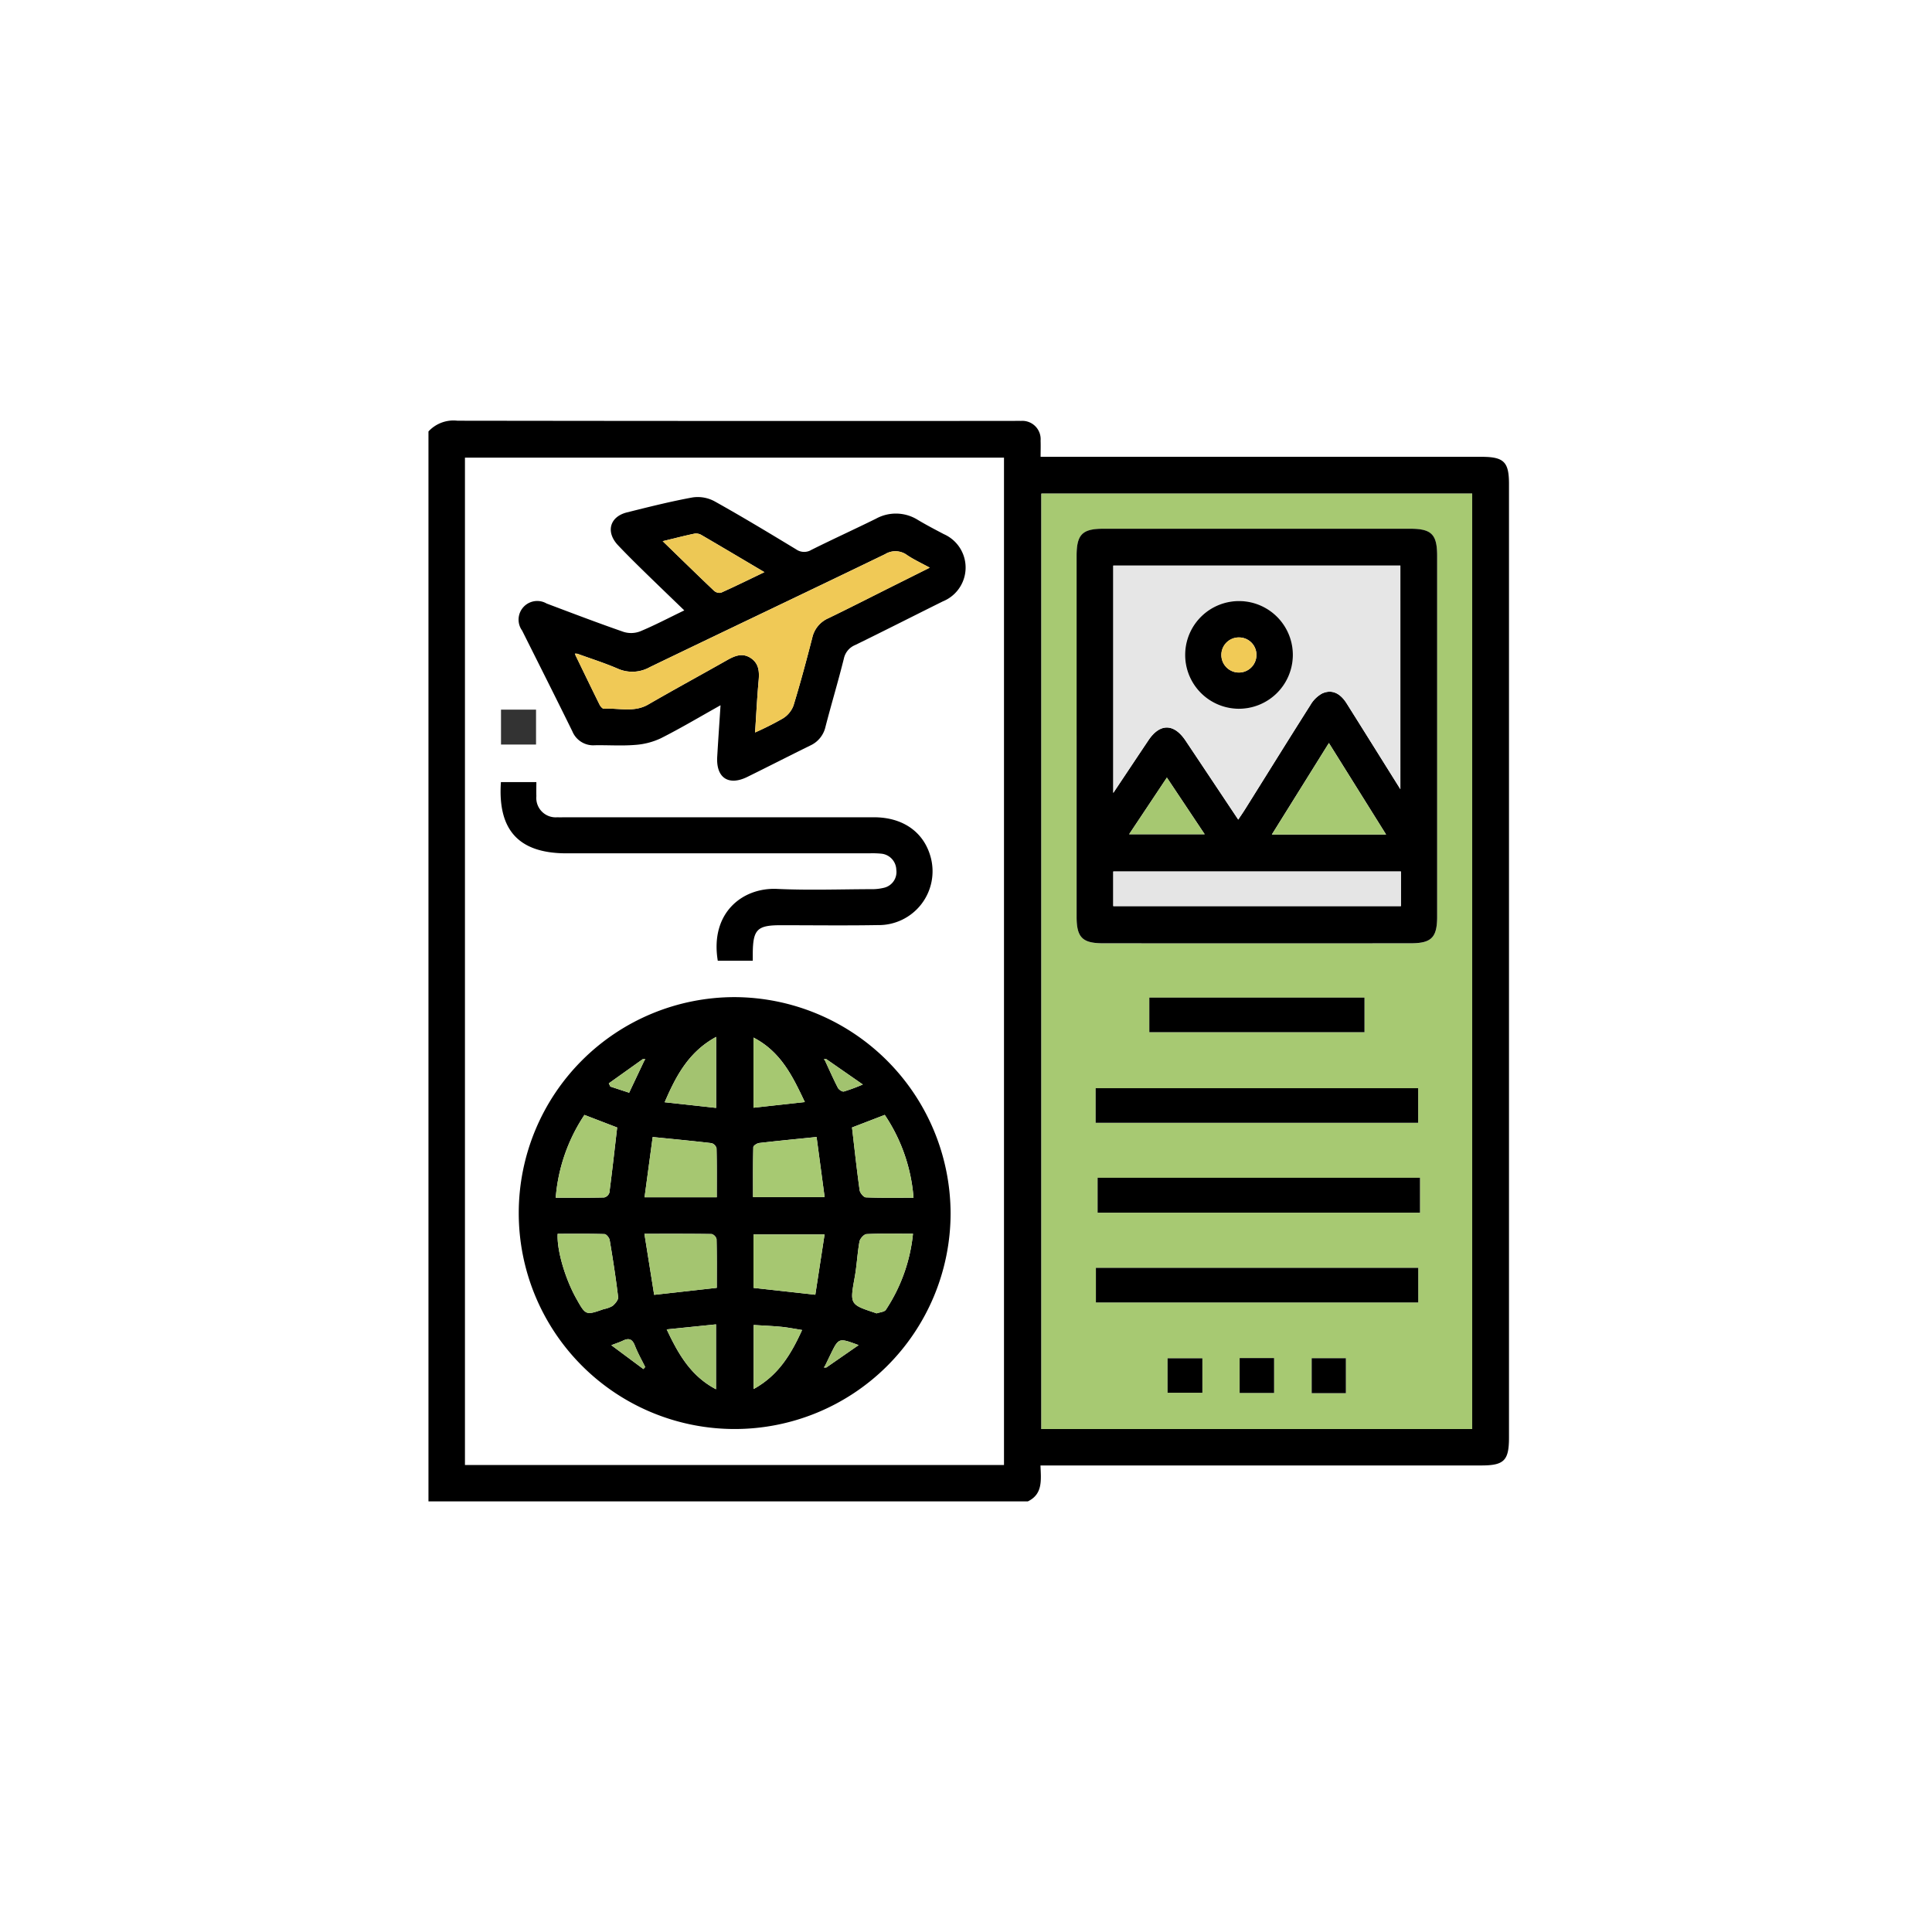 <svg xmlns="http://www.w3.org/2000/svg" xmlns:xlink="http://www.w3.org/1999/xlink" width="248" height="245" viewBox="0 0 248 245">
  <defs>
    <filter id="Rectángulo_335073" x="0" y="0" width="248" height="245" filterUnits="userSpaceOnUse">
      <feOffset dy="3" input="SourceAlpha"/>
      <feGaussianBlur stdDeviation="3" result="blur"/>
      <feFlood flood-opacity="0.161"/>
      <feComposite operator="in" in2="blur"/>
      <feComposite in="SourceGraphic"/>
    </filter>
  </defs>
  <g id="_2" data-name="2" transform="translate(-256 -836)">
    <g transform="matrix(1, 0, 0, 1, 256, 836)" filter="url(#Rectángulo_335073)">
      <rect id="Rectángulo_335073-2" data-name="Rectángulo 335073" width="230" height="227" rx="26" transform="translate(9 6)" fill="#fff"/>
    </g>
    <g id="Grupo_736188" data-name="Grupo 736188" transform="translate(1 -698)">
      <rect id="Rectángulo_335070" data-name="Rectángulo 335070" width="192" height="192" transform="translate(283 1561)" fill="none"/>
      <g id="Grupo_736182" data-name="Grupo 736182" transform="translate(337 1588.628)">
        <g id="Grupo_213541" data-name="Grupo 213541" transform="translate(-27 -0.628)">
          <path id="Trazado_150514" data-name="Trazado 150514" d="M76.939,139.386H0V2.059A4.367,4.367,0,0,1,3.724.681q35.615.051,71.23.024c.361,0,.723-.013,1.083,0a2.354,2.354,0,0,1,2.539,2.536c.024.66,0,1.321,0,2.074h56.593c2.873,0,3.532.648,3.532,3.475v122.4c0,2.954-.626,3.585-3.558,3.585H78.56c.072,1.9.316,3.669-1.621,4.613M73.877,5.42H4.683v129.3H73.877Zm60.1,4.617h-55.3V130.1h55.3Z" transform="translate(0 -0.681)"/>
          <path id="Trazado_150516" data-name="Trazado 150516" d="M272.727,146.6h-55.3V26.536h55.3Zm-50.78-89.035q0,11.647,0,23.294c0,2.637.734,3.395,3.378,3.4q19.776.014,39.552,0c2.63,0,3.349-.759,3.349-3.421q0-23.158,0-46.316c0-2.741-.72-3.467-3.443-3.468q-19.708,0-39.416,0c-2.7,0-3.42.742-3.421,3.493q0,11.511,0,23.022m2.7,61.27h41.381v-4.483H224.642Zm41.146-15.98h-41.4v4.44h41.4Zm.011,23.062H224.424v4.44H265.8ZM231.28,95.664H258.9V91.226H231.28Zm6.81,41.855h-4.466v4.423h4.466Zm4.784,4.449H247.3v-4.477h-4.422Zm13.637-4.457h-4.389V142h4.389Z" transform="translate(-138.749 -17.18)" fill="#a7c972"/>
          <path id="Trazado_150517" data-name="Trazado 150517" d="M87.457,232.913a27.717,27.717,0,1,1-27.691-27.775,27.835,27.835,0,0,1,27.691,27.775M71.493,252.683l4.157-2.88c-2.554-.943-2.554-.943-3.569,1.125-.255.519-.5,1.04-.757,1.56l-.144.184.312.012M47.939,213.1l-4.357,3.106.2.413,2.411.79,1.94-4.1.14-.208h-.332m23.556-.007-.31.006.147.181c.545,1.171,1.065,2.355,1.657,3.5.123.238.554.523.766.471a22.766,22.766,0,0,0,2.432-.9c-1.785-1.241-3.238-2.251-4.692-3.259M57.442,242.452c0-2.118.02-4.185-.029-6.25a.922.922,0,0,0-.616-.656c-2.783-.045-5.568-.03-8.642-.03.437,2.738.842,5.277,1.25,7.833l8.036-.9m0-11.622c0-2.177.021-4.236-.029-6.293a.948.948,0,0,0-.637-.655c-2.443-.29-4.894-.519-7.558-.787l-1.044,7.735ZM71.28,235.6H62.16v6.857l7.931.878L71.28,235.6m-1.027-12.511c-2.641.269-5.006.494-7.364.77-.28.033-.752.339-.756.528-.054,2.133-.034,4.269-.034,6.416h9.188l-1.034-7.714m4.551-1.221c.33,2.8.613,5.432.978,8.05.049.351.508.909.795.921,2.011.081,4.027.043,6.121.043a22.029,22.029,0,0,0-3.692-10.631l-4.2,1.617m-38.036,9.012c2.106,0,4.165.021,6.222-.028a.939.939,0,0,0,.664-.614c.363-2.751.669-5.509,1-8.368l-4.2-1.614a22.315,22.315,0,0,0-3.687,10.625m45.859,4.626c-2.1,0-4.031-.046-5.959.045-.329.016-.838.58-.907.956-.274,1.5-.337,3.044-.607,4.548-.634,3.529-.664,3.524,2.694,4.629.043.014.094.05.128.038.4-.143.985-.172,1.174-.458a21.545,21.545,0,0,0,3.477-9.758m-45.609.009c-.118,2.113.963,5.767,2.405,8.337,1.2,2.137,1.2,2.136,3.522,1.325a3.529,3.529,0,0,0,1.129-.411c.33-.282.748-.775.706-1.125-.292-2.449-.674-4.888-1.084-7.321-.05-.3-.428-.762-.665-.77-2.008-.062-4.018-.035-6.013-.035m20.34-16.162v-9.111c-3.5,1.9-5.131,4.957-6.606,8.386l6.606.726m4.8-.024,6.586-.727c-1.594-3.381-3.1-6.466-6.586-8.275Zm-4.816,36.141v-8.333l-6.329.646c1.509,3.215,3.117,6,6.329,7.686m4.834-8.252v8.216c3.191-1.759,4.8-4.47,6.217-7.572-.986-.156-1.817-.327-2.657-.409-1.155-.113-2.317-.157-3.56-.236m-14.153,5.658.227-.264c-.45-.919-.963-1.814-1.331-2.764-.324-.836-.777-.988-1.535-.613-.375.185-.78.308-1.481.579l4.12,3.063" transform="translate(-20.434 -131.155)"/>
          <path id="Trazado_150518" data-name="Trazado 150518" d="M57.926,54.474c-2.7,1.511-5.134,2.963-7.657,4.234a9.184,9.184,0,0,1-3.321.855c-1.7.14-3.428.014-5.142.043a2.894,2.894,0,0,1-2.9-1.785C36.783,53.5,34.613,49.2,32.457,44.887A2.394,2.394,0,0,1,35.6,41.414c3.285,1.24,6.567,2.492,9.883,3.642a3.244,3.244,0,0,0,2.12-.066c1.818-.752,3.564-1.675,5.672-2.692-1.92-1.857-3.7-3.561-5.457-5.283-1.032-1.01-2.057-2.029-3.049-3.078-1.6-1.692-1.081-3.659,1.142-4.217,2.8-.7,5.6-1.405,8.43-1.922a4.536,4.536,0,0,1,2.8.487c3.541,1.973,7.013,4.072,10.482,6.172a1.792,1.792,0,0,0,1.972.069c2.739-1.368,5.527-2.637,8.273-3.992a5.3,5.3,0,0,1,5.4.158c1.083.646,2.2,1.23,3.319,1.817a4.686,4.686,0,0,1-.125,8.632C82.716,43,78.981,44.9,75.22,46.739a2.419,2.419,0,0,0-1.46,1.739c-.729,2.926-1.6,5.816-2.356,8.736a3.48,3.48,0,0,1-1.949,2.423c-2.708,1.33-5.393,2.708-8.1,4.038-2.407,1.181-4.008.105-3.854-2.572.122-2.114.27-4.225.426-6.629M39.537,47.86l-.306-.014.1.26c1.022,2.1,2.036,4.211,3.076,6.306.107.216.376.52.551.509,1.9-.123,3.849.516,5.687-.546,3.354-1.938,6.76-3.788,10.132-5.7.989-.559,1.972-.965,3.034-.256,1.043.7,1.11,1.735,1.006,2.882-.194,2.133-.3,4.274-.457,6.663a38.633,38.633,0,0,0,3.568-1.8,3.316,3.316,0,0,0,1.352-1.622c.885-2.882,1.665-5.8,2.417-8.718a3.571,3.571,0,0,1,2.04-2.507c2.8-1.352,5.564-2.767,8.343-4.157l4.7-2.348c-1.1-.6-2.046-1.036-2.9-1.609a2.52,2.52,0,0,0-2.832-.124c-10.053,4.866-20.145,9.648-30.2,14.5a4.594,4.594,0,0,1-4.125.192c-1.691-.731-3.458-1.286-5.192-1.916M50.5,33.412c2.374,2.3,4.46,4.343,6.577,6.351a1.066,1.066,0,0,0,.9.27c1.828-.819,3.625-1.705,5.584-2.644-2.809-1.661-5.432-3.221-8.069-4.758a1.371,1.371,0,0,0-.874-.192c-1.219.251-2.425.566-4.114.973" transform="translate(-20.436 -17.952)"/>
          <path id="Trazado_150519" data-name="Trazado 150519" d="M57.955,151.788H53.461c-1.016-6.145,3.174-9.427,7.622-9.22,4.01.187,8.035.045,12.054.032a6.33,6.33,0,0,0,1.6-.166,2.073,2.073,0,0,0,1.64-2.327A2.132,2.132,0,0,0,74.4,138.04,11.377,11.377,0,0,0,72.915,138q-19.437,0-38.875,0c-6.094,0-8.842-2.946-8.416-9.141h4.551c0,.572-.021,1.185,0,1.8a2.487,2.487,0,0,0,2.693,2.713c.36.019.722,0,1.083,0q19.776,0,39.553,0c3.716,0,6.388,1.888,7.271,5.068a6.909,6.909,0,0,1-6.785,8.771c-4.153.073-8.308.017-12.461.017-2.99,0-3.54.544-3.576,3.534,0,.307,0,.614,0,1.028" transform="translate(-16.324 -82.474)"/>
          <rect id="Rectángulo_48666" data-name="Rectángulo 48666" width="4.496" height="4.48" transform="translate(9.312 37.084)" fill="#333"/>
          <path id="Trazado_150520" data-name="Trazado 150520" d="M229.92,65.515q0-11.511,0-23.023c0-2.75.725-3.492,3.421-3.493q19.708,0,39.417,0c2.723,0,3.442.727,3.443,3.468q0,23.158,0,46.316c0,2.661-.718,3.419-3.349,3.421q-19.776.015-39.552,0c-2.644,0-3.377-.759-3.378-3.4q0-11.646,0-23.293m41.56,6.913V43.73H234.63V72.907c1.629-2.441,3.066-4.6,4.511-6.757,1.472-2.2,3.278-2.182,4.764.04,2.228,3.331,4.448,6.667,6.763,10.139.335-.5.613-.9.869-1.31,2.8-4.469,5.574-8.949,8.4-13.4a3.944,3.944,0,0,1,1.484-1.469c1.232-.574,2.318-.076,3.16,1.261,2.251,3.576,4.487,7.161,6.9,11.016m.071,10.565H234.627v4.444h36.925Zm-1.907-4.749L262.306,66.5l-7.321,11.74Zm-23.283-.032-4.852-7.276-4.848,7.276Z" transform="translate(-146.723 -25.133)"/>
          <rect id="Rectángulo_48667" data-name="Rectángulo 48667" width="41.381" height="4.483" transform="translate(85.894 97.168)"/>
          <rect id="Rectángulo_48668" data-name="Rectángulo 48668" width="41.396" height="4.44" transform="translate(85.644 85.672)"/>
          <rect id="Rectángulo_48669" data-name="Rectángulo 48669" width="41.375" height="4.44" transform="translate(85.675 108.733)"/>
          <rect id="Rectángulo_48670" data-name="Rectángulo 48670" width="27.619" height="4.438" transform="translate(92.532 74.046)"/>
          <rect id="Rectángulo_48671" data-name="Rectángulo 48671" width="4.466" height="4.423" transform="translate(94.876 120.34)"/>
          <rect id="Rectángulo_48672" data-name="Rectángulo 48672" width="4.422" height="4.477" transform="translate(104.126 120.311)"/>
          <rect id="Rectángulo_48673" data-name="Rectángulo 48673" width="4.389" height="4.486" transform="translate(113.374 120.33)"/>
          <path id="Trazado_150521" data-name="Trazado 150521" d="M85.894,296.022l-8.036.9-1.25-7.833c3.074,0,5.858-.015,8.642.03a.921.921,0,0,1,.616.655c.048,2.065.028,4.132.028,6.251" transform="translate(-48.887 -184.725)" fill="#a4c570"/>
          <path id="Trazado_150522" data-name="Trazado 150522" d="M85.914,262.5H76.647l1.044-7.735c2.664.268,5.114.5,7.557.787a.948.948,0,0,1,.637.655c.05,2.057.029,4.116.029,6.293" transform="translate(-48.912 -162.823)" fill="#a6c771"/>
          <path id="Trazado_150523" data-name="Trazado 150523" d="M124.43,289.332c-.4,2.631-.786,5.11-1.189,7.735l-7.931-.878v-6.857Z" transform="translate(-73.585 -184.883)" fill="#a6c771"/>
          <path id="Trazado_150524" data-name="Trazado 150524" d="M123.29,254.759c.346,2.58.682,5.089,1.033,7.714h-9.188c0-2.147-.02-4.283.034-6.416,0-.189.476-.5.756-.528,2.358-.276,4.723-.5,7.364-.77" transform="translate(-73.471 -162.82)" fill="#a7c972"/>
          <path id="Trazado_150525" data-name="Trazado 150525" d="M150.253,248.533l4.2-1.616a22.024,22.024,0,0,1,3.692,10.63c-2.094,0-4.11.038-6.121-.042-.287-.012-.746-.57-.795-.921-.366-2.618-.649-5.247-.979-8.051" transform="translate(-95.884 -157.816)" fill="#a7c872"/>
          <path id="Trazado_150526" data-name="Trazado 150526" d="M45.139,257.552a22.316,22.316,0,0,1,3.687-10.625l4.2,1.614c-.333,2.859-.64,5.617-1,8.368a.939.939,0,0,1-.664.614c-2.058.049-4.117.028-6.223.028" transform="translate(-28.805 -157.822)" fill="#a7c872"/>
          <path id="Trazado_150527" data-name="Trazado 150527" d="M158.108,289.053a21.546,21.546,0,0,1-3.477,9.758c-.189.287-.772.316-1.174.458-.034.012-.085-.023-.128-.038-3.359-1.105-3.329-1.1-2.694-4.629.27-1.5.333-3.045.607-4.548.069-.376.578-.941.907-.956,1.928-.091,3.863-.044,5.959-.044" transform="translate(-95.915 -184.697)" fill="#a6c771"/>
          <path id="Trazado_150528" data-name="Trazado 150528" d="M45.814,289.089c1.995,0,4.005-.026,6.013.035.237.007.615.472.665.77.41,2.432.792,4.872,1.084,7.32.042.351-.377.843-.706,1.126a3.538,3.538,0,0,1-1.129.411c-2.323.811-2.323.812-3.522-1.325-1.442-2.57-2.523-6.224-2.406-8.337" transform="translate(-29.23 -184.724)" fill="#a6c771"/>
          <path id="Trazado_150529" data-name="Trazado 150529" d="M90.391,228.364l-6.606-.726c1.475-3.429,3.1-6.484,6.606-8.386Z" transform="translate(-53.467 -140.162)" fill="#a3c370"/>
          <path id="Trazado_150530" data-name="Trazado 150530" d="M115.318,228.493v-9c3.481,1.809,4.992,4.894,6.585,8.275l-6.585.727" transform="translate(-73.59 -140.314)" fill="#a6c871"/>
          <path id="Trazado_150531" data-name="Trazado 150531" d="M90.847,329.549c-3.212-1.689-4.821-4.471-6.329-7.686l6.329-.646Z" transform="translate(-53.935 -205.23)" fill="#a2c36f"/>
          <path id="Trazado_150532" data-name="Trazado 150532" d="M115.368,321.438c1.243.079,2.4.123,3.56.236.839.082,1.67.253,2.657.409-1.414,3.1-3.025,5.813-6.217,7.572Z" transform="translate(-73.622 -205.371)" fill="#a6c771"/>
          <path id="Trazado_150533" data-name="Trazado 150533" d="M140.821,227.118l4.691,3.261a22.767,22.767,0,0,1-2.432.9c-.212.052-.643-.233-.766-.471-.591-1.147-1.111-2.332-1.657-3.5a1.237,1.237,0,0,0,.164-.189" transform="translate(-89.76 -145.181)" fill="#a2c36f"/>
          <path id="Trazado_150534" data-name="Trazado 150534" d="M68.517,227.351l-1.94,4.1-2.41-.79-.2-.413,4.357-3.106.192.208" transform="translate(-40.821 -145.197)" fill="#a2c36f"/>
          <path id="Trazado_150535" data-name="Trazado 150535" d="M68.989,330.309l-4.12-3.063c.7-.271,1.106-.394,1.481-.579.758-.374,1.211-.223,1.535.613.368.951.881,1.845,1.331,2.764l-.227.264" transform="translate(-41.396 -208.585)" fill="#a1c06e"/>
          <path id="Trazado_150536" data-name="Trazado 150536" d="M140.64,330.189c.252-.52.5-1.041.757-1.56,1.015-2.068,1.015-2.068,3.569-1.125l-4.157,2.88a1.294,1.294,0,0,0-.168-.2" transform="translate(-89.749 -208.855)" fill="#a1c06e"/>
          <path id="Trazado_150537" data-name="Trazado 150537" d="M76.009,227.143h.332l-.14.208-.192-.208" transform="translate(-48.505 -145.197)" fill="#a2c36f"/>
          <path id="Trazado_150538" data-name="Trazado 150538" d="M140.4,227.309l-.147-.181.31-.008a1.24,1.24,0,0,1-.164.188" transform="translate(-89.501 -145.183)" fill="#a2c36f"/>
          <path id="Trazado_150539" data-name="Trazado 150539" d="M140.556,336.189l-.312-.012.143-.184a1.3,1.3,0,0,1,.168.2" transform="translate(-89.496 -214.66)" fill="#a1c06e"/>
          <path id="Trazado_150540" data-name="Trazado 150540" d="M52.428,60.137c1.734.631,3.5,1.186,5.192,1.917a4.593,4.593,0,0,0,4.124-.192c10.058-4.855,20.15-9.637,30.2-14.5a2.52,2.52,0,0,1,2.831.123c.853.574,1.8,1.008,2.9,1.609l-4.7,2.348c-2.779,1.389-5.546,2.8-8.343,4.156a3.573,3.573,0,0,0-2.04,2.507c-.752,2.921-1.531,5.836-2.417,8.718a3.314,3.314,0,0,1-1.352,1.622,38.493,38.493,0,0,1-3.568,1.8c.158-2.389.262-4.53.457-6.664.1-1.147.038-2.185-1.005-2.882-1.062-.71-2.046-.3-3.034.256-3.372,1.908-6.778,3.757-10.132,5.7-1.838,1.062-3.789.424-5.687.546-.176.012-.444-.293-.552-.509-1.04-2.095-2.054-4.2-3.075-6.306l.2-.247" transform="translate(-33.327 -30.23)" fill="#f0c956"/>
          <path id="Trazado_150541" data-name="Trazado 150541" d="M83.093,41.664c1.689-.407,2.894-.722,4.114-.973a1.371,1.371,0,0,1,.874.192c2.637,1.537,5.26,3.1,8.069,4.758-1.958.938-3.756,1.824-5.584,2.644a1.066,1.066,0,0,1-.9-.27c-2.116-2.009-4.2-4.049-6.577-6.351" transform="translate(-53.026 -26.204)" fill="#edc855"/>
          <path id="Trazado_150542" data-name="Trazado 150542" d="M52.044,83.555l-.1-.26.306.014-.2.246" transform="translate(-33.147 -53.401)" fill="#f0c956"/>
          <path id="Trazado_150543" data-name="Trazado 150543" d="M279.787,80.772c-2.413-3.855-4.649-7.44-6.9-11.016-.842-1.337-1.928-1.835-3.16-1.261a3.946,3.946,0,0,0-1.484,1.469c-2.825,4.451-5.6,8.931-8.4,13.4-.256.409-.533.805-.869,1.31-2.315-3.471-4.535-6.808-6.763-10.139-1.487-2.223-3.292-2.236-4.765-.04-1.445,2.155-2.882,4.315-4.511,6.757V52.073h36.85Zm-20.92-10.328a6.911,6.911,0,1,0-6.728-7.022,6.92,6.92,0,0,0,6.728,7.022" transform="translate(-155.03 -33.477)" fill="#e6e6e6"/>
          <rect id="Rectángulo_48674" data-name="Rectángulo 48674" width="36.925" height="4.444" transform="translate(87.904 57.86)" fill="#e5e5e5"/>
          <path id="Trazado_150544" data-name="Trazado 150544" d="M313.849,126.751H299.19l7.321-11.74,7.339,11.74" transform="translate(-190.927 -73.64)" fill="#a7c972"/>
          <path id="Trazado_150545" data-name="Trazado 150545" d="M258.249,134.534h-9.7l4.848-7.276,4.852,7.276" transform="translate(-158.611 -81.456)" fill="#a6c871"/>
          <path id="Trazado_150546" data-name="Trazado 150546" d="M275.091,78.463a6.911,6.911,0,1,1,7.116-6.772,6.924,6.924,0,0,1-7.116,6.772m.226-9.151a2.252,2.252,0,1,0,2.218,2.355,2.224,2.224,0,0,0-2.218-2.355" transform="translate(-171.254 -41.495)"/>
          <path id="Trazado_150547" data-name="Trazado 150547" d="M283.552,77.554a2.252,2.252,0,1,1-2.285,2.154,2.226,2.226,0,0,1,2.285-2.154" transform="translate(-179.488 -49.737)" fill="#f1ca56"/>
        </g>
      </g>
    </g>
  </g>
</svg>
